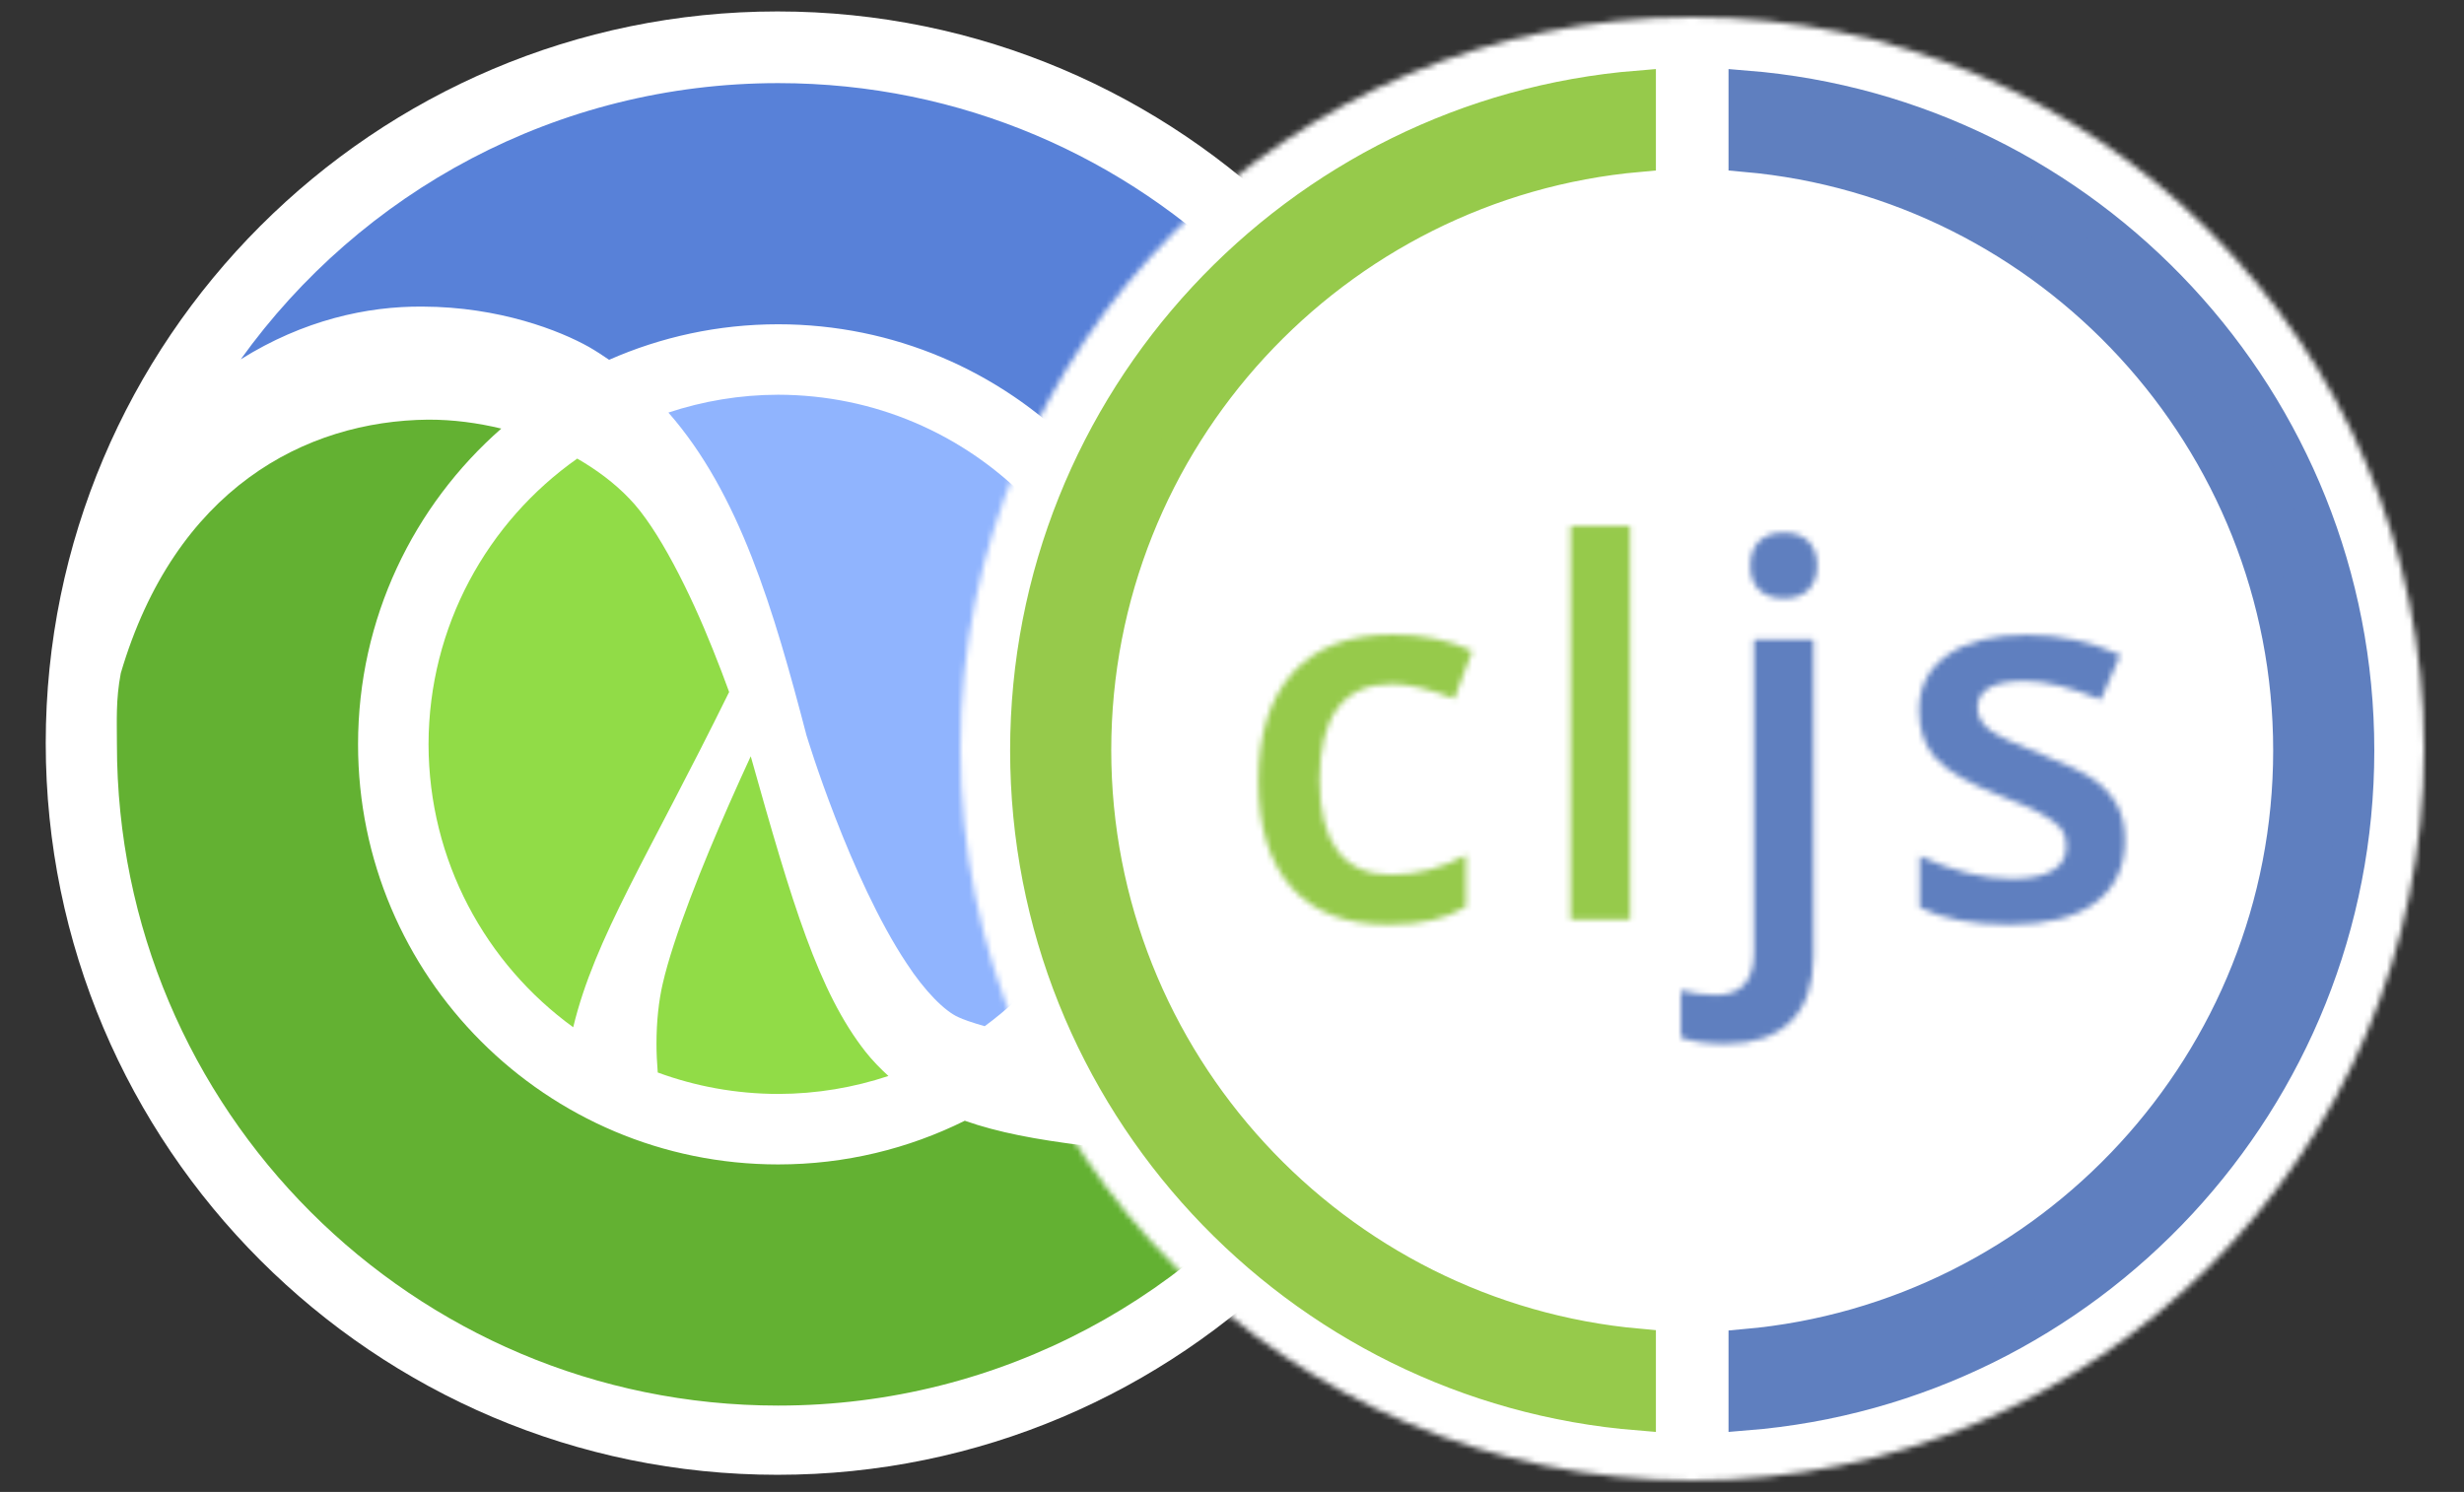 <?xml version="1.0" encoding="UTF-8"?>
<svg width="431px" height="261px" viewBox="0 0 431 261" version="1.1" xmlns="http://www.w3.org/2000/svg" xmlns:xlink="http://www.w3.org/1999/xlink">
    <rect x="0" y="0" width="431" height="261" fill="#333333" stroke="none"/>
    <!-- Generator: Sketch Beta 42 (36644) - http://www.bohemiancoding.com/sketch -->
    <title>Untitled 2</title>
    <desc>Created with Sketch Beta.</desc>
    <defs>
        <path d="M128,256 C198.692,256 256,198.692 256,128 C256,57.308 198.692,0 128,0 C57.308,0 0,57.308 0,128 C0,198.692 57.308,256 128,256 Z" id="path-1"></path>
        <path d="M22.813,50.743 C15.39,50.743 9.779,48.581 5.921,44.256 C2.064,39.931 0.135,33.735 0.135,25.669 C0.135,17.428 2.122,11.116 6.155,6.674 C10.188,2.232 15.974,0.011 23.631,0.011 C28.774,0.011 33.45,0.946 37.542,2.875 L34.385,11.233 C30.002,9.538 26.378,8.661 23.514,8.661 C15.039,8.661 10.831,14.272 10.831,25.494 C10.831,30.988 11.883,35.08 13.987,37.885 C16.091,40.632 19.189,42.035 23.28,42.035 C27.898,42.035 32.281,40.866 36.431,38.586 L36.431,47.646 C34.561,48.756 32.574,49.516 30.469,49.984 C28.365,50.51 25.794,50.743 22.813,50.743 Z" id="path-3"></path>
        <polygon id="path-5" points="11.129 68.867 0.725 68.867 0.725 0.015 11.129 0.015"></polygon>
        <path d="M7.786,89.609 C4.689,89.609 2.058,89.258 0.013,88.499 L0.013,80.258 C2,80.784 4.046,81.076 6.15,81.076 C10.592,81.076 12.813,78.563 12.813,73.536 L12.813,18.888 L23.216,18.888 L23.216,74.237 C23.216,79.264 21.872,83.121 19.242,85.693 C16.553,88.323 12.754,89.609 7.786,89.609 Z M12.17,5.971 C12.17,4.101 12.696,2.698 13.69,1.704 C14.683,0.711 16.144,0.184 18.073,0.184 C19.885,0.184 21.346,0.711 22.34,1.704 C23.333,2.698 23.859,4.159 23.859,5.971 C23.859,7.724 23.333,9.127 22.34,10.179 C21.346,11.173 19.885,11.699 18.073,11.699 C16.203,11.699 14.742,11.173 13.69,10.179 C12.637,9.127 12.17,7.724 12.17,5.971 Z" id="path-7"></path>
        <path d="M36.69,35.956 C36.69,40.749 34.936,44.373 31.488,46.944 C27.981,49.516 23.013,50.743 16.525,50.743 C9.979,50.743 4.777,49.75 0.803,47.763 L0.803,38.762 C6.531,41.392 11.908,42.736 16.876,42.736 C23.247,42.736 26.461,40.807 26.461,36.95 C26.461,35.722 26.11,34.67 25.409,33.852 C24.708,33.034 23.539,32.157 21.902,31.28 C20.266,30.404 18.045,29.41 15.122,28.299 C9.511,26.137 5.654,23.916 3.667,21.753 C1.679,19.591 0.686,16.727 0.686,13.278 C0.686,9.07 2.381,5.856 5.771,3.518 C9.161,1.18 13.72,0.069 19.564,0.069 C25.292,0.069 30.728,1.238 35.871,3.576 L32.481,11.408 C27.221,9.246 22.779,8.135 19.155,8.135 C13.661,8.135 10.914,9.713 10.914,12.811 C10.914,14.331 11.616,15.616 13.077,16.727 C14.479,17.779 17.636,19.24 22.428,21.11 C26.461,22.689 29.384,24.091 31.254,25.377 C33.066,26.663 34.41,28.183 35.345,29.878 C36.222,31.514 36.69,33.56 36.69,35.956 Z" id="path-9"></path>
        <path d="M107.648,220.446 C54.344,215.711 12.379,170.765 12.379,116.234 C12.379,61.702 54.344,16.815 107.648,12.08 L107.648,0.332 C47.857,5.125 0.69,55.273 0.69,116.292 C0.69,177.311 47.857,227.459 107.648,232.252 L107.648,220.446 Z" id="path-11"></path>
        <path d="M0.352,0.332 L0.352,12.08 C53.656,16.815 95.621,61.761 95.621,116.292 C95.621,170.824 53.656,215.77 0.352,220.504 L0.352,232.252 C60.143,227.459 107.311,177.311 107.311,116.292 C107.311,55.273 60.143,5.125 0.352,0.332 Z" id="path-13"></path>
    </defs>
    <g id="Page-1" stroke="none" stroke-width="1" fill="none" fill-rule="evenodd">
        <g id="clj_logo" transform="translate(8, 2)" fill-rule="nonzero">
            <path d="M127.999,0 C57.423,0 0,57.423 0,128.001 C0,198.585 57.423,256.005 127.999,256.005 C198.577,256.005 256,198.585 256,128.001 C256,57.423 198.577,0 127.999,0" id="path8" fill="#FFFFFF"></path>
            <path d="M123.318,130.303 C122.168,132.795 120.899,135.595 119.585,138.575 C114.94,149.099 109.796,161.905 107.917,170.109 C107.242,173.031 106.824,176.652 106.832,180.667 C106.832,182.255 106.917,183.924 107.052,185.624 C113.619,188.037 120.712,189.364 128.119,189.377 C134.862,189.364 141.34,188.25 147.403,186.234 C145.978,184.931 144.618,183.542 143.38,181.977 C135.16,171.495 130.574,156.133 123.318,130.303" id="path10" fill="#91DC47"></path>
            <path d="M92.97,78.225 C77.271,89.289 66.998,107.537 66.959,128.217 C66.998,148.588 76.962,166.6 92.266,177.71 C96.02,162.073 105.43,147.755 119.541,119.055 C118.703,116.753 117.748,114.233 116.679,111.586 C112.77,101.78 107.128,90.392 102.093,85.235 C99.526,82.541 96.411,80.213 92.97,78.225" id="path12" fill="#91DC47"></path>
            <path d="M181.394,198.367 C173.294,197.352 166.609,196.127 160.761,194.064 C150.925,198.948 139.848,201.707 128.119,201.707 C87.535,201.707 54.636,168.813 54.631,128.217 C54.631,106.19 64.335,86.444 79.687,72.977 C75.581,71.985 71.299,71.406 66.925,71.414 C45.363,71.617 22.602,83.55 13.126,115.777 C12.24,120.468 12.451,124.015 12.451,128.219 C12.451,192.104 64.242,243.895 128.122,243.895 C167.244,243.895 201.804,224.456 222.733,194.726 C211.413,197.547 200.527,198.896 191.205,198.925 C187.711,198.925 184.431,198.738 181.394,198.367" id="path14" fill="#63B132"></path>
            <path d="M159.658,175.953 C160.372,176.307 161.991,176.885 164.244,177.524 C179.401,166.397 189.251,148.474 189.29,128.217 L189.284,128.217 C189.227,94.446 161.898,67.121 128.119,67.054 C121.405,67.067 114.955,68.175 108.916,70.176 C121.335,84.332 127.307,104.562 133.084,126.691 C133.087,126.701 133.092,126.709 133.094,126.717 C133.105,126.735 134.942,132.862 138.096,140.991 C141.228,149.109 145.69,159.159 150.556,166.483 C153.751,171.391 157.265,174.918 159.658,175.953" id="path16" fill="#90B4FE"></path>
            <path d="M128.122,12.541 C89.378,12.541 55.106,31.614 34.114,60.859 C45.039,54.017 56.194,51.549 65.929,51.637 C79.375,51.676 89.946,55.845 95.018,58.697 C96.243,59.403 97.406,60.163 98.545,60.944 C107.595,56.958 117.595,54.729 128.119,54.729 C168.708,54.734 201.612,87.628 201.618,128.217 L201.612,128.217 C201.612,148.681 193.242,167.184 179.749,180.508 C183.061,180.879 186.593,181.11 190.2,181.092 C203.011,181.098 216.858,178.271 227.239,169.54 C234.008,163.838 239.679,155.489 242.824,142.971 C243.439,138.136 243.793,133.221 243.793,128.219 C243.793,64.337 192.007,12.541 128.122,12.541" id="path18" fill="#5881D8"></path>
        </g>
        <g transform="translate(168, 3)">
            <g id="Group-3">
                <mask id="mask-2" fill="white">
                    <use xlink:href="#path-1"></use>
                </mask>
                <g id="Clip-2"></g>
                <polygon id="Fill-1" fill="#FFFFFF" mask="url(#mask-2)" points="-5 261 261 261 261 -5 -5 -5"></polygon>
            </g>
            <g id="Group-6" transform="translate(52, 108)">
                <mask id="mask-4" fill="white">
                    <use xlink:href="#path-3"></use>
                </mask>
                <g id="Clip-5"></g>
                <polygon id="Fill-4" fill="#96CA4B" mask="url(#mask-4)" points="-4.865 55.743 42.542 55.743 42.542 -4.989 -4.865 -4.989"></polygon>
            </g>
            <g id="Group-9" transform="translate(106, 89)">
                <mask id="mask-6" fill="white">
                    <use xlink:href="#path-5"></use>
                </mask>
                <g id="Clip-8"></g>
                <polygon id="Fill-7" fill="#96CA4B" mask="url(#mask-6)" points="-4.275 73.867 16.129 73.867 16.129 -4.984 -4.275 -4.984"></polygon>
            </g>
            <g id="Group-12" transform="translate(126, 90)">
                <mask id="mask-8" fill="white">
                    <use xlink:href="#path-7"></use>
                </mask>
                <g id="Clip-11"></g>
                <polygon id="Fill-10" fill="#5F7FBF" mask="url(#mask-8)" points="-4.987 94.609 28.859 94.609 28.859 -4.816 -4.987 -4.816"></polygon>
            </g>
            <g id="Group-15" transform="translate(167, 108)">
                <mask id="mask-10" fill="white">
                    <use xlink:href="#path-9"></use>
                </mask>
                <g id="Clip-14"></g>
                <polygon id="Fill-13" fill="#5F7FBF" mask="url(#mask-10)" points="-4.314 55.743 41.689 55.743 41.689 -4.931 -4.314 -4.931"></polygon>
            </g>
            <g id="Group-18" transform="translate(11, 12)">
                <mask id="mask-12" fill="white">
                    <use xlink:href="#path-11"></use>
                </mask>
                <g id="Clip-17"></g>
                <polygon id="Fill-16" fill="#96CA4B" mask="url(#mask-12)" points="-4.311 237.252 112.648 237.252 112.648 -4.668 -4.311 -4.668"></polygon>
            </g>
            <path d="M118.648,232.446 C65.344,227.711 23.379,182.765 23.379,128.234 C23.379,73.702 65.344,28.815 118.648,24.08 L118.648,12.332 C58.857,17.125 11.69,67.273 11.69,128.292 C11.69,189.311 58.857,239.459 118.648,244.252 L118.648,232.446 L118.648,232.446 L118.648,232.446 Z" id="Stroke-19" stroke="#96CA4B" stroke-width="6"></path>
            <g id="Group-22" transform="translate(137, 12)">
                <mask id="mask-14" fill="white">
                    <use xlink:href="#path-13"></use>
                </mask>
                <g id="Clip-21"></g>
                <polygon id="Fill-20" fill="#5F7FBF" mask="url(#mask-14)" points="-4.648 237.252 112.311 237.252 112.311 -4.668 -4.648 -4.668"></polygon>
            </g>
            <path d="M137.352,12.332 L137.352,24.08 C190.656,28.815 232.621,73.761 232.621,128.292 C232.621,182.824 190.656,227.77 137.352,232.504 L137.352,244.252 C197.143,239.459 244.31,189.311 244.31,128.292 C244.31,67.273 197.143,17.125 137.352,12.332 L137.352,12.332 L137.352,12.332 Z" id="Stroke-23" stroke="#5F7FBF" stroke-width="6"></path>
        </g>
    </g>
</svg>